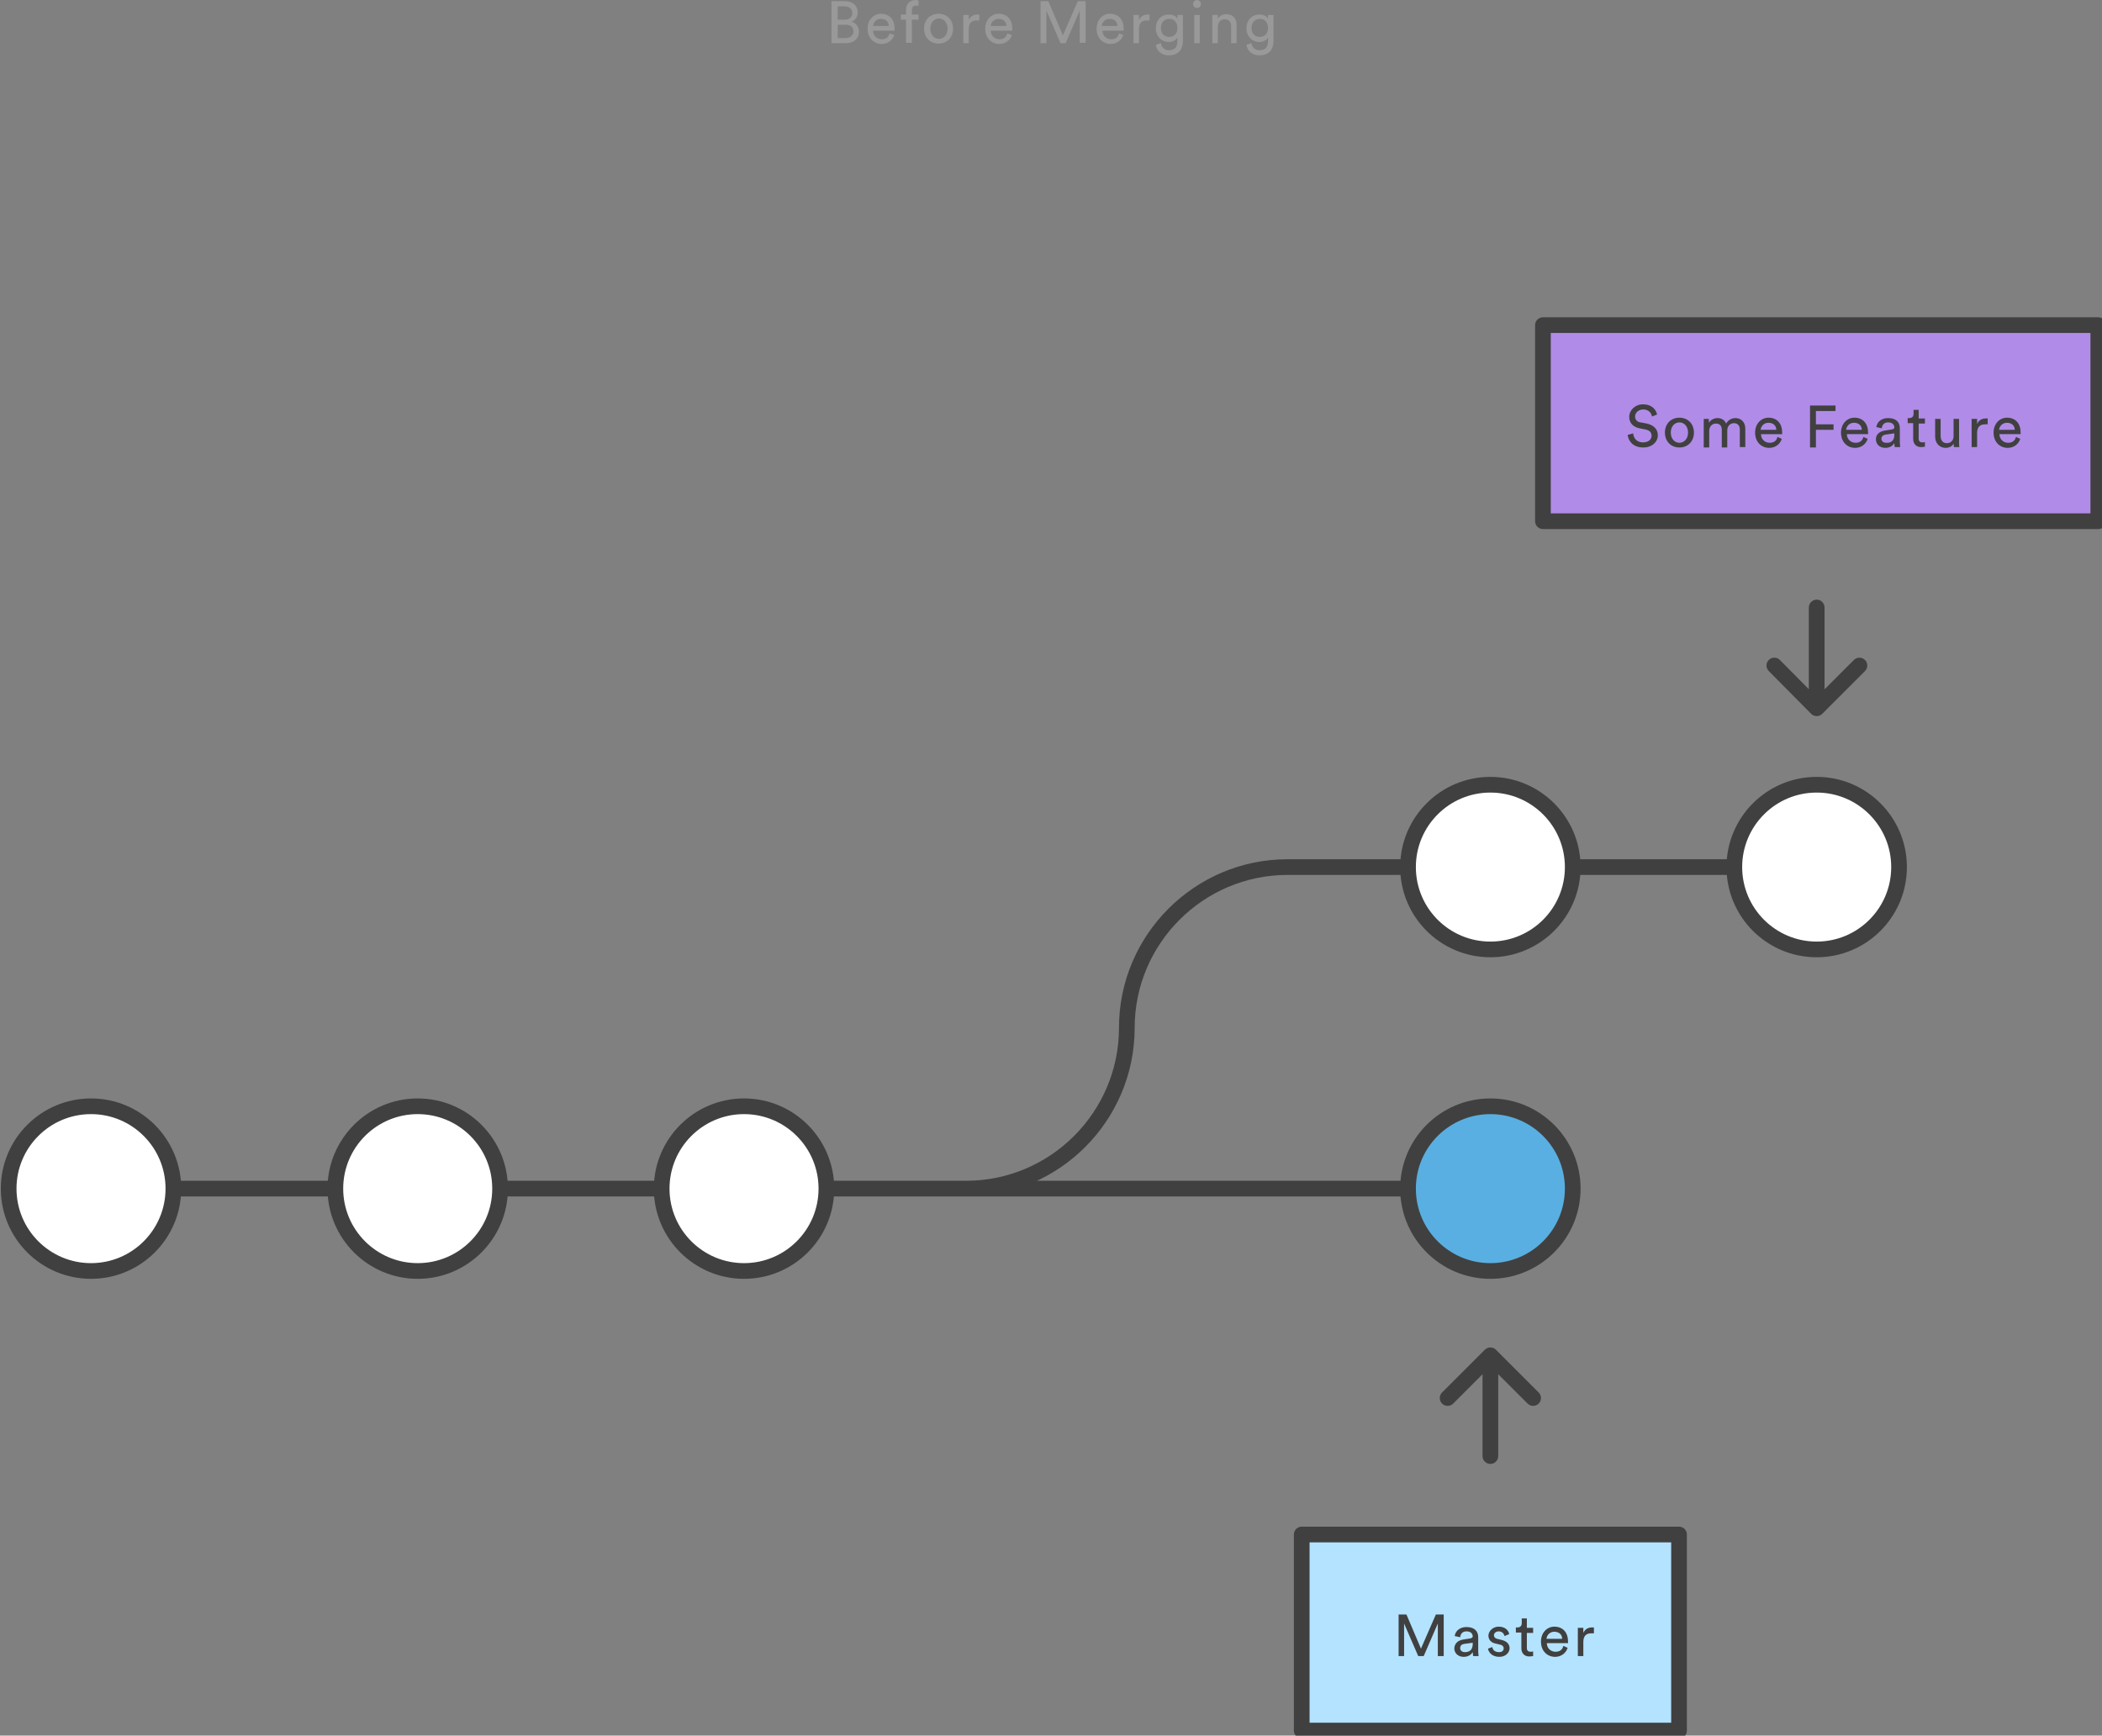 <?xml version="1.0" encoding="UTF-8" standalone="no"?>
<!-- Created with Inkscape (http://www.inkscape.org/) -->

<svg
   xmlns:dc="http://purl.org/dc/elements/1.1/"
   xmlns:cc="http://creativecommons.org/ns#"
   xmlns:rdf="http://www.w3.org/1999/02/22-rdf-syntax-ns#"
   xmlns:svg="http://www.w3.org/2000/svg"
   xmlns="http://www.w3.org/2000/svg"
   xmlns:sodipodi="http://sodipodi.sourceforge.net/DTD/sodipodi-0.dtd"
   xmlns:inkscape="http://www.inkscape.org/namespaces/inkscape"
   width="142.028mm"
   height="117.29mm"
   viewBox="0 0 142.028 117.29"
   version="1.1"
   id="svg4077"
   inkscape:version="0.92.2 (5c3e80d, 2017-08-06)"
   sodipodi:docname="git-merge-true-1.svg">
  <rect x="0" y="0" width="142.028" height="117.29" fill="#808080" stroke="none"/>
  <defs
     id="defs4071" />
  <sodipodi:namedview
     id="base"
     pagecolor="#ffffff"
     bordercolor="#666666"
     borderopacity="1.0"
     inkscape:pageopacity="0.0"
     inkscape:pageshadow="2"
     inkscape:zoom="0.98994949"
     inkscape:cx="311.2363"
     inkscape:cy="8.6599185"
     inkscape:document-units="mm"
     inkscape:current-layer="git_x5F_branch_x5F_8"
     showgrid="false"
     inkscape:window-width="1853"
     inkscape:window-height="1172"
     inkscape:window-x="67"
     inkscape:window-y="0"
     inkscape:window-maximized="1" />
  <g
     inkscape:label="Layer 1"
     inkscape:groupmode="layer"
     id="layer1"
     transform="translate(-24.992,-18.552)">
    <g
       id="git_x5F_branch_x5F_8"
       transform="matrix(0.265,0,0,0.265,-9.827,16.568)">
      <path
         class="st25"
         d="m 346.9,7.8 c 2,0 3.2,1.2 3.2,2.9 0,1.1 -0.7,2 -1.6,2.3 1.2,0.3 1.9,1.4 1.9,2.6 0,1.7 -1.3,2.9 -3.3,2.9 h -3.7 V 7.8 Z m -0.1,4.7 c 1.2,0 1.9,-0.7 1.9,-1.7 0,-1 -0.7,-1.7 -1.9,-1.7 H 345 v 3.4 z m 0.2,4.7 c 1.2,0 2,-0.7 2,-1.7 0,-1 -0.6,-1.7 -1.9,-1.7 H 345 v 3.4 z m 12.4,-0.8 c -0.4,1.3 -1.6,2.3 -3.2,2.3 -1.9,0 -3.6,-1.4 -3.6,-3.9 0,-2.3 1.6,-3.8 3.4,-3.8 2.2,0 3.5,1.5 3.5,3.8 v 0.5 H 354 c 0,1.3 1,2.2 2.2,2.2 1.2,0 1.8,-0.6 2,-1.5 z M 358,14.1 c 0,-1 -0.7,-1.8 -2,-1.8 -1.2,0 -1.9,0.9 -2,1.8 z m 5.9,-1.6 v 5.9 h -1.5 v -5.9 h -1.3 v -1.3 h 1.3 V 10 c 0,-1.6 1.1,-2.5 2.4,-2.5 0.5,0 0.8,0.1 0.8,0.2 V 9 c -0.1,0 -0.3,-0.1 -0.6,-0.1 -0.5,0 -1.1,0.2 -1.1,1.2 v 1.1 h 1.7 v 1.3 z m 10.5,2.3 c 0,2.2 -1.5,3.8 -3.7,3.8 -2.2,0 -3.7,-1.6 -3.7,-3.8 0,-2.2 1.5,-3.8 3.7,-3.8 2.2,0 3.7,1.6 3.7,3.8 z m -1.4,0 c 0,-1.7 -1.1,-2.6 -2.2,-2.6 -1.1,0 -2.2,0.9 -2.2,2.6 0,1.7 1.1,2.6 2.2,2.6 1.1,0 2.2,-0.9 2.2,-2.6 z m 8,-2.1 h -0.6 c -1.2,0 -2,0.6 -2,2.2 v 3.6 H 377 v -7.2 h 1.4 v 1.3 c 0.5,-1.1 1.4,-1.4 2.2,-1.4 h 0.5 v 1.5 z m 8.4,3.7 c -0.4,1.3 -1.6,2.3 -3.2,2.3 -1.9,0 -3.6,-1.4 -3.6,-3.9 0,-2.3 1.6,-3.8 3.4,-3.8 2.2,0 3.5,1.5 3.5,3.8 v 0.5 H 384 c 0,1.3 1,2.2 2.2,2.2 1.2,0 1.8,-0.6 2,-1.5 z M 388,14.1 c 0,-1 -0.7,-1.8 -2,-1.8 -1.2,0 -1.9,0.9 -2,1.8 z m 18.7,4.4 v -8.3 l -3.6,8.3 h -1.3 l -3.6,-8.3 v 8.3 h -1.5 V 7.8 h 2 l 3.7,8.7 3.8,-8.7 h 2 v 10.6 h -1.5 z m 11.1,-2.1 c -0.4,1.3 -1.6,2.3 -3.2,2.3 -1.9,0 -3.6,-1.4 -3.6,-3.9 0,-2.3 1.6,-3.8 3.4,-3.8 2.2,0 3.5,1.5 3.5,3.8 v 0.5 h -5.4 c 0,1.3 1,2.2 2.2,2.2 1.2,0 1.8,-0.6 2,-1.5 z m -1.5,-2.3 c 0,-1 -0.7,-1.8 -2,-1.8 -1.2,0 -1.9,0.9 -2,1.8 z m 8.1,-1.4 h -0.6 c -1.2,0 -2,0.6 -2,2.2 v 3.6 h -1.4 v -7.2 h 1.4 v 1.3 c 0.5,-1.1 1.4,-1.4 2.2,-1.4 h 0.5 v 1.5 z m 3,5.8 c 0.1,1 0.9,1.8 2,1.8 1.5,0 2.2,-0.8 2.2,-2.3 v -1 c -0.3,0.7 -1.1,1.2 -2.2,1.2 -1.9,0 -3.3,-1.5 -3.3,-3.5 0,-2 1.3,-3.5 3.3,-3.5 1.1,0 1.9,0.4 2.2,1.1 v -1 H 433 V 18 c 0,1.8 -0.9,3.6 -3.6,3.6 -1.8,0 -3.1,-1.1 -3.3,-2.7 z m 4.2,-3.9 c 0,-1.4 -0.8,-2.3 -2.1,-2.3 -1.2,0 -2.1,0.9 -2.1,2.3 0,1.4 0.8,2.3 2.1,2.3 1.3,0 2.1,-0.9 2.1,-2.3 z m 5,-7.1 c 0.6,0 1,0.5 1,1 0,0.6 -0.4,1 -1,1 -0.6,0 -1,-0.5 -1,-1 0,-0.6 0.5,-1 1,-1 z m -0.7,11 v -7.2 h 1.4 v 7.2 z m 6,0 h -1.4 v -7.2 h 1.4 v 1 c 0.5,-0.9 1.4,-1.2 2.2,-1.2 1.7,0 2.6,1.2 2.6,2.8 v 4.6 h -1.4 v -4.3 c 0,-1 -0.4,-1.8 -1.7,-1.8 -1.1,0 -1.7,0.9 -1.7,2 z m 8.6,0 c 0.1,1 0.9,1.8 2,1.8 1.5,0 2.2,-0.8 2.2,-2.3 v -1 c -0.3,0.7 -1.1,1.2 -2.2,1.2 -1.9,0 -3.3,-1.5 -3.3,-3.5 0,-2 1.3,-3.5 3.3,-3.5 1.1,0 1.9,0.4 2.2,1.1 v -1 h 1.4 V 18 c 0,1.8 -0.9,3.6 -3.6,3.6 -1.8,0 -3.1,-1.1 -3.3,-2.7 z m 4.2,-3.9 c 0,-1.4 -0.8,-2.3 -2.1,-2.3 -1.2,0 -2.1,0.9 -2.1,2.3 0,1.4 0.8,2.3 2.1,2.3 1.3,0 2.1,-0.9 2.1,-2.3 z"
         id="path4011"
         inkscape:connector-curvature="0"
         style="fill:#999999" />
      <path
         class="st23"
         d="m 463.3,398.8 h 96.2 v 50 h -96.2 z"
         id="path4013"
         inkscape:connector-curvature="0"
         style="fill:#b3e3ff;stroke:#404040;stroke-width:4;stroke-linejoin:round;stroke-miterlimit:10" />
      <path
         class="st10"
         d="m 498,429.8 v -8.3 l -3.6,8.3 H 493 l -3.6,-8.3 v 8.3 H 488 v -10.6 h 2 l 3.7,8.7 3.8,-8.7 h 2 v 10.6 z m 6.4,-4.2 1.9,-0.3 c 0.4,-0.1 0.6,-0.3 0.6,-0.5 0,-0.7 -0.5,-1.3 -1.6,-1.3 -1,0 -1.5,0.6 -1.6,1.5 l -1.4,-0.3 c 0.2,-1.4 1.4,-2.3 3,-2.3 2.2,0 3,1.2 3,2.6 v 3.6 c 0,0.6 0.1,1 0.1,1.2 H 507 c 0,-0.2 -0.1,-0.5 -0.1,-1 -0.3,0.5 -1,1.2 -2.3,1.2 -1.5,0 -2.4,-1 -2.4,-2.2 0.1,-1.3 1,-2 2.2,-2.2 z m 2.5,1.1 v -0.3 l -2.2,0.3 c -0.6,0.1 -1,0.4 -1,1.1 0,0.5 0.4,1 1.2,1 1.1,0 2,-0.5 2,-2.1 z m 5,0.8 c 0.1,0.8 0.7,1.3 1.7,1.3 0.8,0 1.2,-0.4 1.2,-1 0,-0.4 -0.3,-0.8 -0.9,-0.9 l -1.2,-0.3 c -1.1,-0.2 -1.8,-1 -1.8,-2 0,-1.2 1.2,-2.3 2.6,-2.3 2,0 2.6,1.3 2.7,1.9 l -1.2,0.5 c -0.1,-0.4 -0.4,-1.2 -1.5,-1.2 -0.7,0 -1.2,0.5 -1.2,1 0,0.4 0.3,0.8 0.8,0.9 l 1.2,0.3 c 1.3,0.3 2,1.1 2,2.1 0,1 -0.9,2.2 -2.6,2.2 -2,0 -2.8,-1.3 -2.9,-2.1 z m 8.8,-4.9 h 1.6 v 1.3 h -1.6 v 3.8 c 0,0.7 0.3,1 1,1 0.2,0 0.4,0 0.6,-0.1 v 1.2 c -0.1,0 -0.5,0.1 -1,0.1 -1.2,0 -2,-0.8 -2,-2.1 v -4 h -1.4 v -1.3 h 0.4 c 0.8,0 1.1,-0.5 1.1,-1.1 v -1.2 h 1.3 z m 10.4,5.1 c -0.4,1.3 -1.6,2.3 -3.2,2.3 -1.9,0 -3.6,-1.4 -3.6,-3.9 0,-2.3 1.6,-3.8 3.4,-3.8 2.2,0 3.5,1.5 3.5,3.8 v 0.4 h -5.4 c 0,1.3 1,2.2 2.2,2.2 1.2,0 1.8,-0.6 2,-1.5 z m -1.4,-2.3 c 0,-1 -0.7,-1.8 -2,-1.8 -1.2,0 -1.9,0.9 -2,1.8 z m 8,-1.4 h -0.6 c -1.2,0 -2,0.6 -2,2.2 v 3.6 h -1.4 v -7.2 h 1.4 v 1.3 c 0.5,-1.1 1.4,-1.4 2.2,-1.4 h 0.5 v 1.5 z"
         id="path4015"
         inkscape:connector-curvature="0"
         style="fill:#404040" />
      <path
         class="st11"
         d="m 511.4,355.3 v 23.5 M 500.5,364 511.4,353.1 522.3,364 m 93.1,-135.4 h -83 41.2 m -196.1,82 h 112.9 m -71.7,-41 c 0,22.6 -18.4,41 -41,41 H 175.6 m 243.1,-41 c 0,-22.6 18.4,-41 41,-41 h 30.7"
         id="path4017"
         inkscape:connector-curvature="0"
         style="fill:none;stroke:#404040;stroke-width:4;stroke-linecap:round;stroke-linejoin:round;stroke-miterlimit:10" />
      <circle
         class="st4"
         cx="321.1"
         cy="310.6"
         r="21"
         id="circle4019"
         style="fill:#ffffff;stroke:#404040;stroke-width:4;stroke-linecap:round;stroke-linejoin:round;stroke-miterlimit:10" />
      <circle
         class="st4"
         cx="237.9"
         cy="310.6"
         r="21"
         id="circle4021"
         style="fill:#ffffff;stroke:#404040;stroke-width:4;stroke-linecap:round;stroke-linejoin:round;stroke-miterlimit:10" />
      <circle
         class="st4"
         cx="594.6"
         cy="228.6"
         r="21"
         id="circle4023"
         style="fill:#ffffff;stroke:#404040;stroke-width:4;stroke-linecap:round;stroke-linejoin:round;stroke-miterlimit:10" />
      <circle
         class="st4"
         cx="511.4"
         cy="228.6"
         r="21"
         id="circle4025"
         style="fill:#ffffff;stroke:#404040;stroke-width:4;stroke-linecap:round;stroke-linejoin:round;stroke-miterlimit:10" />
      <circle
         class="st29"
         cx="511.4"
         cy="310.6"
         r="21"
         id="circle4027"
         style="fill:#59afe1;stroke:#404040;stroke-width:4;stroke-linejoin:round;stroke-miterlimit:10" />
      <circle
         class="st4"
         cx="154.6"
         cy="310.6"
         r="21"
         id="circle4029"
         style="fill:#ffffff;stroke:#404040;stroke-width:4;stroke-linecap:round;stroke-linejoin:round;stroke-miterlimit:10" />
      <path
         class="st11"
         d="m 594.6,185.9 v -23.5 m 10.9,14.8 -10.9,10.9 -10.8,-10.9"
         id="path4031"
         inkscape:connector-curvature="0"
         style="fill:none;stroke:#404040;stroke-width:4;stroke-linecap:round;stroke-linejoin:round;stroke-miterlimit:10" />
      <path
         class="st12"
         d="m 524.8,90.4 h 141.6 v 50 H 524.8 Z"
         id="path4033"
         inkscape:connector-curvature="0"
         style="fill:#b18be8;stroke:#404040;stroke-width:4;stroke-linecap:round;stroke-linejoin:round;stroke-miterlimit:10" />
      <path
         class="st10"
         d="m 552.6,113.7 c -0.1,-0.8 -0.8,-1.8 -2.2,-1.8 -1.2,0 -2.1,0.8 -2.1,1.8 0,0.8 0.5,1.4 1.4,1.5 l 1.6,0.3 c 1.8,0.4 2.8,1.5 2.8,3 0,1.6 -1.4,3.1 -3.7,3.1 -2.6,0 -3.8,-1.6 -4,-3.2 l 1.4,-0.4 c 0.1,1.2 0.9,2.3 2.5,2.3 1.5,0 2.2,-0.8 2.2,-1.7 0,-0.8 -0.5,-1.4 -1.6,-1.6 l -1.5,-0.3 c -1.5,-0.3 -2.6,-1.3 -2.6,-2.9 0,-1.7 1.5,-3.2 3.5,-3.2 2.4,0 3.4,1.5 3.6,2.6 z m 10.7,4.1 c 0,2.2 -1.5,3.8 -3.7,3.8 -2.2,0 -3.7,-1.6 -3.7,-3.8 0,-2.2 1.5,-3.8 3.7,-3.8 2.2,0 3.7,1.6 3.7,3.8 z m -1.5,0 c 0,-1.7 -1.1,-2.6 -2.2,-2.6 -1.1,0 -2.2,0.9 -2.2,2.6 0,1.7 1.1,2.6 2.2,2.6 1.1,0 2.2,-0.9 2.2,-2.6 z m 4,3.7 v -7.2 h 1.3 v 1 c 0.5,-0.8 1.4,-1.2 2.2,-1.2 0.9,0 1.8,0.4 2.2,1.4 0.6,-1 1.5,-1.4 2.4,-1.4 1.3,0 2.5,0.9 2.5,2.7 v 4.7 H 575 V 117 c 0,-0.9 -0.5,-1.6 -1.5,-1.6 -1,0 -1.7,0.8 -1.7,1.8 v 4.4 h -1.4 v -4.5 c 0,-0.9 -0.4,-1.6 -1.5,-1.6 -1,0 -1.7,0.8 -1.7,1.8 v 4.3 h -1.4 z m 19.9,-2.1 c -0.4,1.3 -1.6,2.3 -3.2,2.3 -1.9,0 -3.6,-1.4 -3.6,-3.9 0,-2.3 1.6,-3.8 3.4,-3.8 2.2,0 3.5,1.5 3.5,3.8 v 0.4 h -5.4 c 0,1.3 1,2.2 2.2,2.2 1.2,0 1.8,-0.6 2,-1.5 z m -1.4,-2.3 c 0,-1 -0.7,-1.8 -2,-1.8 -1.2,0 -1.9,0.9 -2,1.8 z m 8.6,4.4 v -10.6 h 6.5 v 1.4 h -5 v 3.4 h 4.5 v 1.4 h -4.5 v 4.5 h -1.5 z m 14.7,-2.1 c -0.4,1.3 -1.6,2.3 -3.2,2.3 -1.9,0 -3.6,-1.4 -3.6,-3.9 0,-2.3 1.6,-3.8 3.4,-3.8 2.2,0 3.5,1.5 3.5,3.8 v 0.4 h -5.4 c 0,1.3 1,2.2 2.2,2.2 1.2,0 1.8,-0.6 2,-1.5 z m -1.5,-2.3 c 0,-1 -0.7,-1.8 -2,-1.8 -1.2,0 -1.9,0.9 -2,1.8 z m 5.8,0.2 1.9,-0.3 c 0.4,-0.1 0.6,-0.3 0.6,-0.5 0,-0.7 -0.5,-1.3 -1.6,-1.3 -1,0 -1.5,0.6 -1.6,1.5 l -1.4,-0.3 c 0.2,-1.4 1.4,-2.3 3,-2.3 2.2,0 3,1.2 3,2.6 v 3.6 c 0,0.6 0.1,1 0.1,1.2 h -1.4 c 0,-0.2 -0.1,-0.5 -0.1,-1 -0.3,0.5 -1,1.2 -2.3,1.2 -1.5,0 -2.4,-1 -2.4,-2.2 0,-1.3 1,-2 2.2,-2.2 z m 2.5,1.1 V 118 l -2.2,0.3 c -0.6,0.1 -1.1,0.4 -1.1,1.1 0,0.5 0.4,1 1.2,1 1.2,0.1 2.1,-0.5 2.1,-2 z m 6.2,-4.2 h 1.6 v 1.3 h -1.6 v 3.8 c 0,0.7 0.3,1 1,1 0.2,0 0.4,0 0.6,-0.1 v 1.2 c -0.1,0 -0.5,0.1 -1,0.1 -1.2,0 -2,-0.8 -2,-2.1 v -4 h -1.4 v -1.3 h 0.4 c 0.8,0 1.1,-0.5 1.1,-1.1 v -1 h 1.3 z m 6.9,7.5 c -1.7,0 -2.7,-1.3 -2.7,-2.9 v -4.5 h 1.4 v 4.3 c 0,1 0.4,1.9 1.6,1.9 1.1,0 1.7,-0.8 1.7,-1.8 v -4.4 h 1.4 v 5.9 c 0,0.6 0,1.1 0.1,1.3 h -1.4 c 0,-0.2 -0.1,-0.6 -0.1,-0.9 -0.3,0.7 -1.2,1.1 -2,1.1 z m 10.6,-6 h -0.6 c -1.2,0 -2,0.6 -2,2.2 v 3.6 h -1.4 v -7.2 h 1.4 v 1.3 c 0.5,-1.1 1.4,-1.4 2.2,-1.4 h 0.5 v 1.5 z m 8.4,3.7 c -0.4,1.3 -1.6,2.3 -3.2,2.3 -1.9,0 -3.6,-1.4 -3.6,-3.9 0,-2.3 1.6,-3.8 3.4,-3.8 2.2,0 3.5,1.5 3.5,3.8 v 0.4 h -5.4 c 0,1.3 1,2.2 2.2,2.2 1.2,0 1.8,-0.6 2,-1.5 z m -1.4,-2.3 c 0,-1 -0.7,-1.8 -2,-1.8 -1.2,0 -1.9,0.9 -2,1.8 z"
         id="path4035"
         inkscape:connector-curvature="0"
         style="fill:#404040" />
    </g>
  </g>
</svg>
